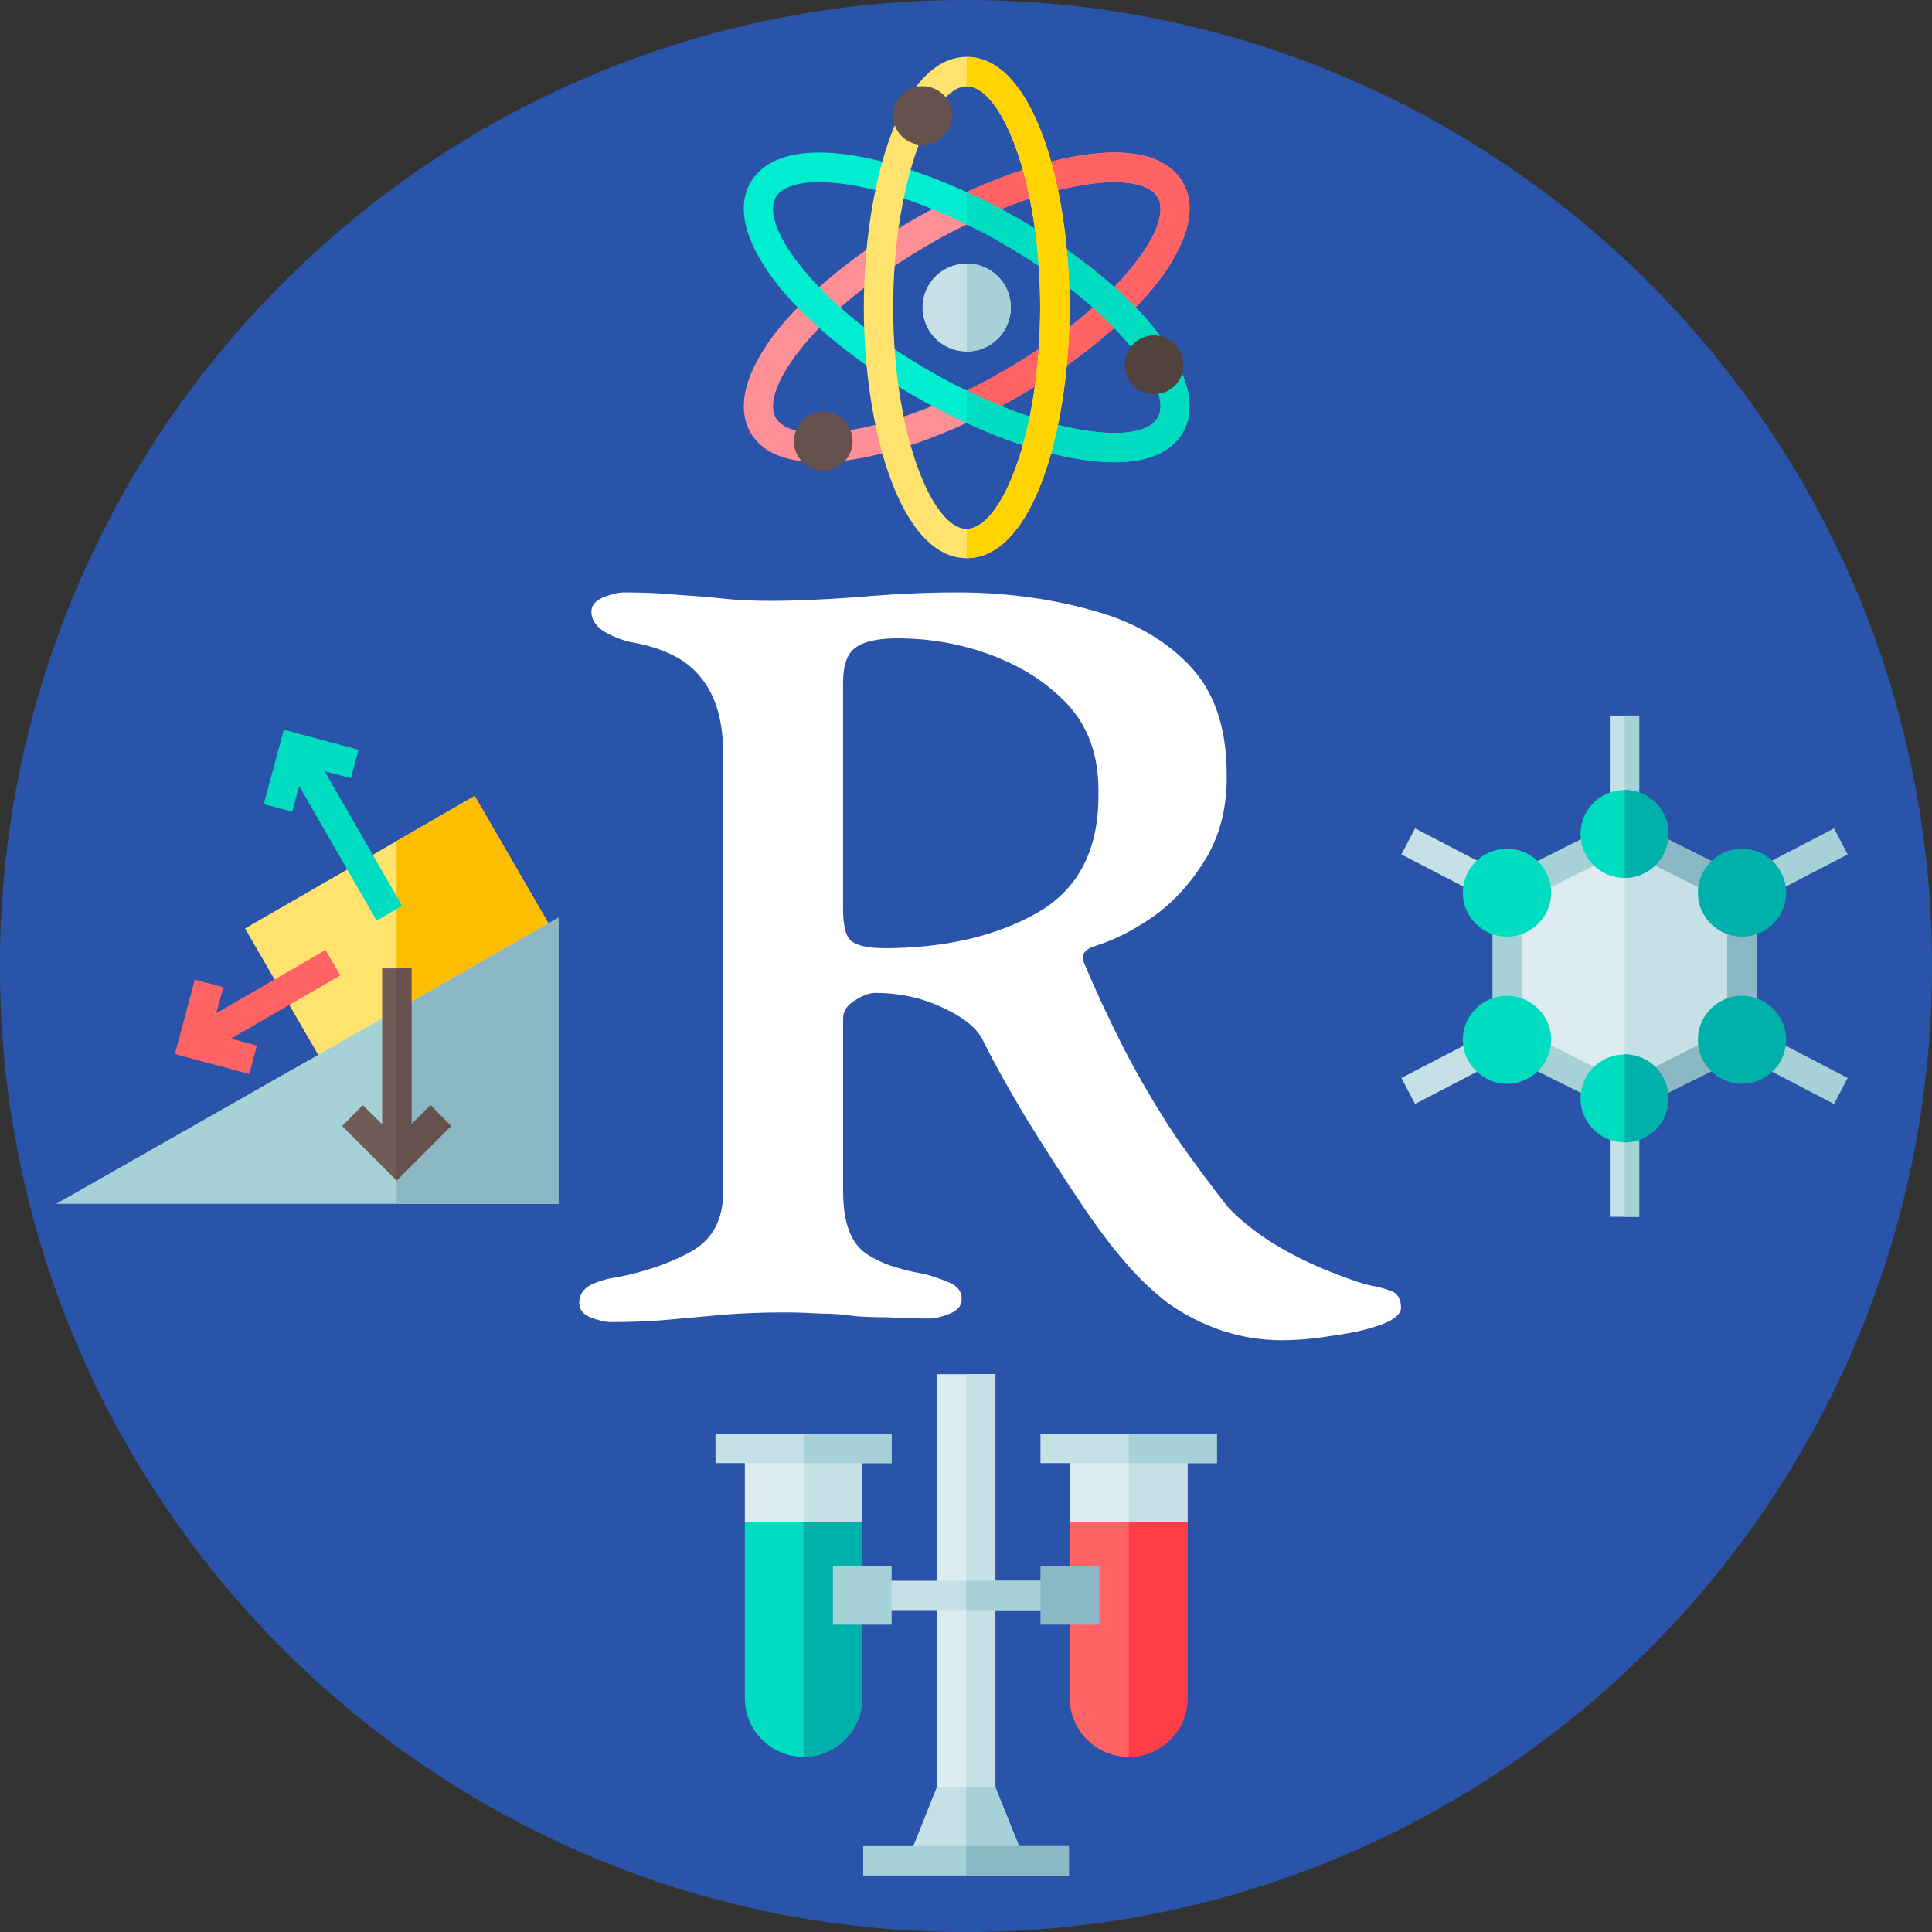 <?xml version="1.0" encoding="UTF-8" standalone="no"?>
<svg
   xmlns:dc="http://purl.org/dc/elements/1.1/"
   xmlns:cc="http://creativecommons.org/ns#"
   xmlns:rdf="http://www.w3.org/1999/02/22-rdf-syntax-ns#"
   xmlns:svg="http://www.w3.org/2000/svg"
   xmlns="http://www.w3.org/2000/svg"
   xmlns:xlink="http://www.w3.org/1999/xlink"
   xmlns:sodipodi="http://sodipodi.sourceforge.net/DTD/sodipodi-0.dtd"
   xmlns:inkscape="http://www.inkscape.org/namespaces/inkscape"
   inkscape:version="1.0 (4035a4f, 2020-05-01)"
   inkscape:export-ydpi="6000.646"
   inkscape:export-xdpi="6000.646"
   inkscape:export-filename="/Users/rodrigoalcarazdelaosa/Desktop/logo.png"
   sodipodi:docname="logo.svg"
   id="svg322"
   version="1.2"
   viewBox="0 0 225 225"
   height="225pt"
   width="225pt">
  <rect x="0" y="0" width="225" height="225" fill="#333333" stroke="none"/>
  <sodipodi:namedview
     inkscape:current-layer="svg322"
     inkscape:window-maximized="0"
     inkscape:window-y="0"
     inkscape:window-x="0"
     inkscape:cy="203.37423"
     inkscape:cx="44.003638"
     inkscape:zoom="2.1366456"
     fit-margin-bottom="0"
     fit-margin-right="0"
     fit-margin-left="0"
     fit-margin-top="0"
     showgrid="false"
     id="namedview324"
     inkscape:window-height="900"
     inkscape:window-width="1440"
     inkscape:pageshadow="2"
     inkscape:pageopacity="0"
     guidetolerance="10"
     gridtolerance="10"
     objecttolerance="10"
     borderopacity="1"
     bordercolor="#666666"
     pagecolor="#ffffff" />
  <defs
     id="defs117">
    <g
       id="g16">
      <symbol
         id="glyph0-0"
         overflow="visible">
        <path
           id="path10"
           d="M 1.031,0 V -9.766 H 9.297 V 0 Z M 2.062,-1.031 H 8.266 V -8.734 H 2.062 Z m 0,0"
           style="stroke:none" />
      </symbol>
      <symbol
         id="glyph0-1"
         overflow="visible">
        <path
           id="path13"
           d="m 9.703,0.297 c -0.273,0 -0.531,-0.043 -0.781,-0.125 C 8.672,0.086 8.438,-0.031 8.219,-0.188 8.008,-0.352 7.816,-0.539 7.641,-0.75 7.504,-0.906 7.32,-1.148 7.094,-1.484 6.863,-1.828 6.629,-2.191 6.391,-2.578 6.16,-2.961 5.973,-3.301 5.828,-3.594 5.742,-3.75 5.57,-3.883 5.312,-4 5.051,-4.125 4.758,-4.188 4.438,-4.188 c -0.062,0 -0.148,0.031 -0.25,0.094 -0.105,0.062 -0.156,0.141 -0.156,0.234 V -1.625 c 0,0.367 0.082,0.621 0.25,0.766 0.164,0.137 0.426,0.234 0.781,0.297 0.102,0.023 0.211,0.059 0.328,0.109 0.113,0.043 0.172,0.117 0.172,0.219 0,0.086 -0.055,0.148 -0.156,0.188 -0.105,0.043 -0.195,0.062 -0.266,0.062 C 4.93,0.016 4.75,0.008 4.594,0 4.445,0 4.305,-0.004 4.172,-0.016 c -0.125,-0.02 -0.262,-0.031 -0.406,-0.031 -0.148,-0.008 -0.312,-0.016 -0.5,-0.016 -0.293,0 -0.559,0.012 -0.797,0.031 C 2.238,-0.008 2.008,0.008 1.781,0.031 1.562,0.051 1.312,0.062 1.031,0.062 0.957,0.062 0.867,0.039 0.766,0 0.672,-0.039 0.625,-0.102 0.625,-0.188 c 0,-0.102 0.051,-0.18 0.156,-0.234 0.113,-0.051 0.223,-0.082 0.328,-0.094 C 1.473,-0.586 1.789,-0.695 2.062,-0.844 2.344,-1 2.484,-1.258 2.484,-1.625 v -5.641 c 0,-0.426 -0.094,-0.754 -0.281,-0.984 C 2.023,-8.488 1.719,-8.645 1.281,-8.719 1.156,-8.75 1.039,-8.797 0.938,-8.859 c -0.105,-0.07 -0.156,-0.156 -0.156,-0.25 0,-0.082 0.051,-0.145 0.156,-0.188 0.102,-0.039 0.191,-0.062 0.266,-0.062 0.27,0 0.5,0.012 0.688,0.031 C 2.086,-9.316 2.281,-9.301 2.469,-9.281 2.664,-9.258 2.883,-9.25 3.125,-9.25 c 0.281,0 0.641,-0.016 1.078,-0.047 0.438,-0.039 0.867,-0.062 1.297,-0.062 0.602,0 1.172,0.074 1.703,0.219 0.531,0.137 0.957,0.371 1.281,0.703 0.332,0.336 0.5,0.809 0.5,1.422 0.008,0.398 -0.074,0.75 -0.25,1.062 -0.18,0.305 -0.398,0.555 -0.656,0.75 -0.262,0.188 -0.523,0.324 -0.781,0.406 -0.148,0.043 -0.199,0.117 -0.156,0.219 0.145,0.344 0.316,0.715 0.516,1.109 0.207,0.398 0.43,0.777 0.672,1.141 0.25,0.355 0.473,0.656 0.672,0.906 0.156,0.168 0.359,0.328 0.609,0.484 0.25,0.148 0.492,0.266 0.734,0.359 0.238,0.094 0.41,0.152 0.516,0.172 0.07,0.012 0.148,0.031 0.234,0.062 0.094,0.031 0.141,0.105 0.141,0.219 0,0.086 -0.086,0.156 -0.25,0.219 -0.168,0.062 -0.371,0.109 -0.609,0.141 -0.23,0.039 -0.453,0.062 -0.672,0.062 z m -5.156,-5.062 c 0.781,0 1.441,-0.148 1.984,-0.453 0.551,-0.312 0.816,-0.844 0.797,-1.594 0,-0.445 -0.133,-0.812 -0.391,-1.094 -0.262,-0.281 -0.59,-0.492 -0.984,-0.641 -0.387,-0.145 -0.793,-0.219 -1.219,-0.219 -0.262,0 -0.445,0.043 -0.547,0.125 -0.105,0.074 -0.156,0.227 -0.156,0.453 v 2.906 c 0,0.242 0.039,0.387 0.125,0.438 0.094,0.055 0.223,0.078 0.391,0.078 z m 0,0"
           style="stroke:none" />
      </symbol>
    </g>
    <clipPath
       id="clip1">
      <path
         id="path18"
         d="M 0,0 H 25.352 V 25.34 H 0 Z m 0,0" />
    </clipPath>
    <clipPath
       id="clip2">
      <path
         id="path21"
         d="M 9.445,2 H 15.906 V 7 H 9.445 Z m 0,0" />
    </clipPath>
    <clipPath
       id="clip3">
      <path
         id="path24"
         d="m 12,2 h 3.906 V 6 H 12 Z m 0,0" />
    </clipPath>
    <clipPath
       id="clip4">
      <path
         id="path27"
         d="M 9.445,2 H 15.906 V 7 H 9.445 Z m 0,0" />
    </clipPath>
    <clipPath
       id="clip5">
      <path
         id="path30"
         d="m 12,2 h 3.906 V 7 H 12 Z m 0,0" />
    </clipPath>
    <clipPath
       id="clip6">
      <path
         id="path33"
         d="m 11,0.93 h 4 v 6.473 h -4 z m 0,0" />
    </clipPath>
    <clipPath
       id="clip7">
      <path
         id="path36"
         d="m 12,0.93 h 3 v 6.473 h -3 z m 0,0" />
    </clipPath>
    <clipPath
       id="clip8">
      <path
         id="path39"
         d="m 14,4 h 1.906 V 6 H 14 Z m 0,0" />
    </clipPath>
    <clipPath
       id="clip9">
      <path
         id="path42"
         d="m 11,22 h 3 v 2.41 h -3 z m 0,0" />
    </clipPath>
    <clipPath
       id="clip10">
      <path
         id="path45"
         d="m 12,22 h 2 v 2.41 h -2 z m 0,0" />
    </clipPath>
    <clipPath
       id="clip11">
      <path
         id="path48"
         d="m 12,17.938 h 2 V 24 h -2 z m 0,0" />
    </clipPath>
    <clipPath
       id="clip12">
      <path
         id="path51"
         d="m 14,18 h 1.914 v 3 H 14 Z m 0,0" />
    </clipPath>
    <clipPath
       id="clip13">
      <path
         id="path54"
         d="m 14,19 h 1.914 v 4 H 14 Z m 0,0" />
    </clipPath>
    <clipPath
       id="clip14">
      <path
         id="path57"
         d="m 13,18 h 2.914 v 2 H 13 Z m 0,0" />
    </clipPath>
    <clipPath
       id="clip15">
      <path
         id="path60"
         d="m 14,18 h 1.914 v 2 H 14 Z m 0,0" />
    </clipPath>
    <clipPath
       id="clip16">
      <path
         id="path63"
         d="M 9.441,18 H 12 v 3 H 9.441 Z m 0,0" />
    </clipPath>
    <clipPath
       id="clip17">
      <path
         id="path66"
         d="M 9.441,19 H 12 v 4 H 9.441 Z m 0,0" />
    </clipPath>
    <clipPath
       id="clip18">
      <path
         id="path69"
         d="M 9.441,18 H 12 v 2 H 9.441 Z m 0,0" />
    </clipPath>
    <clipPath
       id="clip19">
      <path
         id="path72"
         d="m 11,24 h 4 v 0.41 h -4 z m 0,0" />
    </clipPath>
    <clipPath
       id="clip20">
      <path
         id="path75"
         d="m 12,24 h 3 v 0.41 h -3 z m 0,0" />
    </clipPath>
    <clipPath
       id="clip21">
      <path
         id="path78"
         d="m 20,14 h 2 v 1.906 h -2 z m 0,0" />
    </clipPath>
    <clipPath
       id="clip22">
      <path
         id="path81"
         d="m 20,9.434 h 2 V 11 h -2 z m 0,0" />
    </clipPath>
    <clipPath
       id="clip23">
      <path
         id="path84"
         d="m 22,10 h 2.418 v 2 H 22 Z m 0,0" />
    </clipPath>
    <clipPath
       id="clip24">
      <path
         id="path87"
         d="m 22,13 h 2.418 v 2 H 22 Z m 0,0" />
    </clipPath>
    <clipPath
       id="clip25">
      <path
         id="path90"
         d="m 21,9.434 h 1 V 11 h -1 z m 0,0" />
    </clipPath>
    <clipPath
       id="clip26">
      <path
         id="path93"
         d="m 21,14 h 1 v 1.906 h -1 z m 0,0" />
    </clipPath>
    <clipPath
       id="clip27">
      <path
         id="path96"
         d="m 3,10 h 4.414 v 4 H 3 Z m 0,0" />
    </clipPath>
    <clipPath
       id="clip28">
      <path
         id="path99"
         d="m 5,10 h 2.414 v 4 H 5 Z m 0,0" />
    </clipPath>
    <clipPath
       id="clip29">
      <path
         id="path102"
         d="m 0.93,12 h 6.484 v 3.906 H 0.93 Z m 0,0" />
    </clipPath>
    <clipPath
       id="clip30">
      <path
         id="path105"
         d="m 5,12 h 2.414 v 3.906 H 5 Z m 0,0" />
    </clipPath>
    <clipPath
       id="clip31">
      <path
         id="path108"
         d="m 4,12 h 3 v 3.906 H 4 Z m 0,0" />
    </clipPath>
    <clipPath
       id="clip32">
      <path
         id="path111"
         d="M 3,9.434 H 6 V 13 H 3 Z m 0,0" />
    </clipPath>
    <clipPath
       id="clip33">
      <path
         id="path114"
         d="m 5,12 h 2 v 3.906 H 5 Z m 0,0" />
    </clipPath>
  </defs>
  <g
     transform="matrix(9.02,0,0,9.02,-1.832,-1.762)"
     id="g1353">
    <path
       style="clip-rule:nonzero;fill:#2a54a9;fill-opacity:1;fill-rule:nonzero;stroke:none;stroke-width:1"
       d="m 25.148,12.668 c 0,-6.887 -5.582,-12.473 -12.473,-12.473 -6.887,0 -12.473,5.586 -12.473,12.473 0,6.887 5.586,12.473 12.473,12.473 6.891,0 12.473,-5.586 12.473,-12.473 z m 0,0"
       id="path119" />
    <g
       id="g125"
       style="fill:#ffffff;fill-opacity:1">
      <use
         height="100%"
         width="100%"
         id="use123"
         y="17.203"
         x="7.057"
         xlink:href="#glyph0-1" />
    </g>
    <path
       id="path127"
       d="m 12.684,3.598 c -0.316,0 -0.57,0.254 -0.57,0.566 0,0.316 0.254,0.57 0.57,0.57 0.316,0 0.57,-0.254 0.57,-0.57 0,-0.312 -0.254,-0.566 -0.57,-0.566 z m 0,0"
       style="fill:#c5e1e6;fill-opacity:1;fill-rule:nonzero;stroke:none" />
    <g
       id="g131"
       clip-rule="nonzero"
       clip-path="url(#clip2)">
      <path
         id="path129"
         d="M 15.477,2.555 C 15.117,1.922 13.875,2.129 12.684,2.676 c -0.223,0.102 -0.445,0.215 -0.664,0.34 -0.719,0.418 -1.34,0.914 -1.746,1.402 -0.438,0.539 -0.574,1.023 -0.383,1.359 0.156,0.273 0.48,0.387 0.891,0.387 0.535,0 1.227,-0.195 1.902,-0.508 0.227,-0.102 0.449,-0.215 0.664,-0.34 0.723,-0.418 1.34,-0.914 1.746,-1.406 0.438,-0.539 0.574,-1.02 0.383,-1.355 z M 14.797,3.668 C 14.426,4.125 13.84,4.594 13.156,4.988 13,5.078 12.84,5.164 12.684,5.238 c -1.219,0.598 -2.266,0.691 -2.465,0.352 -0.105,-0.188 0.027,-0.531 0.352,-0.926 0.371,-0.457 0.957,-0.926 1.641,-1.32 0.156,-0.094 0.316,-0.176 0.473,-0.25 0.758,-0.371 1.445,-0.547 1.91,-0.547 0.277,0 0.48,0.066 0.555,0.195 0.109,0.188 -0.023,0.531 -0.352,0.926 z m 0,0"
         style="fill:#ff8f97;fill-opacity:1;fill-rule:nonzero;stroke:none" />
    </g>
    <g
       id="g135"
       clip-rule="nonzero"
       clip-path="url(#clip3)">
      <path
         id="path133"
         d="m 15.094,3.91 c -0.406,0.492 -1.023,0.988 -1.746,1.406 -0.215,0.125 -0.438,0.238 -0.664,0.34 V 5.238 C 12.84,5.164 13,5.078 13.156,4.988 13.84,4.594 14.426,4.125 14.797,3.668 15.125,3.273 15.258,2.93 15.148,2.742 15.074,2.613 14.871,2.547 14.594,2.547 c -0.465,0 -1.152,0.176 -1.91,0.547 V 2.676 C 13.875,2.129 15.117,1.922 15.477,2.555 15.668,2.891 15.531,3.371 15.094,3.91 Z m 0,0"
         style="fill:#ff6363;fill-opacity:1;fill-rule:nonzero;stroke:none" />
    </g>
    <g
       id="g139"
       clip-rule="nonzero"
       clip-path="url(#clip4)">
      <path
         id="path137"
         d="M 15.094,4.418 C 14.688,3.93 14.07,3.434 13.348,3.016 13.133,2.891 12.906,2.777 12.684,2.676 11.492,2.129 10.258,1.922 9.891,2.555 9.699,2.891 9.836,3.371 10.273,3.91 c 0.406,0.492 1.027,0.988 1.746,1.406 0.219,0.125 0.438,0.238 0.664,0.34 0.676,0.312 1.367,0.508 1.906,0.508 0.406,0 0.73,-0.113 0.887,-0.387 0.191,-0.336 0.055,-0.82 -0.383,-1.359 z m 0.055,1.172 C 14.953,5.93 13.902,5.836 12.684,5.238 12.527,5.164 12.367,5.078 12.211,4.988 11.527,4.594 10.941,4.125 10.57,3.668 10.246,3.273 10.113,2.93 10.219,2.742 c 0.074,-0.129 0.277,-0.195 0.559,-0.195 0.461,0 1.152,0.176 1.906,0.547 0.156,0.074 0.316,0.156 0.473,0.25 0.684,0.395 1.27,0.863 1.641,1.32 0.328,0.395 0.461,0.738 0.352,0.926 z m 0,0"
         style="fill:#00eecf;fill-opacity:1;fill-rule:nonzero;stroke:none" />
    </g>
    <g
       id="g143"
       clip-rule="nonzero"
       clip-path="url(#clip5)">
      <path
         id="path141"
         d="m 15.477,5.777 c -0.156,0.273 -0.48,0.387 -0.887,0.387 -0.539,0 -1.23,-0.195 -1.906,-0.508 V 5.238 c 1.219,0.598 2.27,0.691 2.465,0.352 C 15.258,5.402 15.125,5.059 14.797,4.664 14.426,4.207 13.84,3.738 13.156,3.344 13,3.25 12.84,3.168 12.684,3.094 V 2.676 c 0.223,0.102 0.449,0.215 0.664,0.34 0.723,0.418 1.34,0.914 1.746,1.402 0.438,0.539 0.574,1.023 0.383,1.359 z m 0,0"
         style="fill:#00dcbf;fill-opacity:1;fill-rule:nonzero;stroke:none" />
    </g>
    <g
       id="g147"
       clip-rule="nonzero"
       clip-path="url(#clip6)">
      <path
         id="path145"
         d="m 12.684,0.93 c -0.859,0 -1.328,1.672 -1.328,3.234 0,1.562 0.469,3.238 1.328,3.238 0.863,0 1.328,-1.676 1.328,-3.238 0,-1.562 -0.465,-3.234 -1.328,-3.234 z m 0,6.094 c -0.445,0 -0.949,-1.23 -0.949,-2.859 0,-1.625 0.504,-2.855 0.949,-2.855 0.449,0 0.949,1.23 0.949,2.855 0,1.629 -0.5,2.859 -0.949,2.859 z m 0,0"
         style="fill:#ffe36e;fill-opacity:1;fill-rule:nonzero;stroke:none" />
    </g>
    <g
       id="g151"
       clip-rule="nonzero"
       clip-path="url(#clip7)">
      <path
         id="path149"
         d="m 14.012,4.164 c 0,1.562 -0.465,3.238 -1.328,3.238 V 7.023 c 0.449,0 0.949,-1.23 0.949,-2.859 0,-1.625 -0.5,-2.855 -0.949,-2.855 V 0.93 c 0.863,0 1.328,1.672 1.328,3.234 z m 0,0"
         style="fill:#ffd400;fill-opacity:1;fill-rule:nonzero;stroke:none" />
    </g>
    <path
       id="path153"
       d="m 12.113,2.066 c -0.207,0 -0.379,-0.172 -0.379,-0.379 0,-0.211 0.172,-0.379 0.379,-0.379 0.211,0 0.383,0.168 0.383,0.379 0,0.207 -0.172,0.379 -0.383,0.379 z m 0,0"
       style="fill:#66514c;fill-opacity:1;fill-rule:nonzero;stroke:none" />
    <path
       id="path155"
       d="M 10.504,6.082 C 10.398,5.898 10.465,5.668 10.645,5.562 10.824,5.457 11.059,5.52 11.16,5.703 11.266,5.883 11.203,6.113 11.023,6.219 10.844,6.324 10.609,6.262 10.504,6.082 Z m 0,0"
       style="fill:#66514c;fill-opacity:1;fill-rule:nonzero;stroke:none" />
    <g
       id="g159"
       clip-rule="nonzero"
       clip-path="url(#clip8)">
      <path
         id="path157"
         d="M 14.914,5.234 C 14.734,5.129 14.668,4.898 14.777,4.715 14.879,4.539 15.109,4.469 15.293,4.578 15.477,4.684 15.535,4.914 15.434,5.094 15.328,5.277 15.094,5.34 14.914,5.234 Z m 0,0"
         style="fill:#51423d;fill-opacity:1;fill-rule:nonzero;stroke:none" />
    </g>
    <path
       id="path161"
       d="m 13.254,4.164 c 0,0.316 -0.254,0.57 -0.57,0.57 V 3.598 c 0.316,0 0.57,0.254 0.57,0.566 z m 0,0"
       style="fill:#a6d1d7;fill-opacity:1;fill-rule:nonzero;stroke:none" />
    <g
       id="g165"
       clip-rule="nonzero"
       clip-path="url(#clip9)">
      <path
         id="path163"
         d="m 13.438,24.223 h -1.52 l 0.379,-0.949 0.379,-0.395 0.379,0.395 z m 0,0"
         style="fill:#c5e1e6;fill-opacity:1;fill-rule:nonzero;stroke:none" />
    </g>
    <g
       id="g169"
       clip-rule="nonzero"
       clip-path="url(#clip10)">
      <path
         id="path167"
         d="m 13.055,23.273 0.383,0.949 h -0.762 v -1.344 z m 0,0"
         style="fill:#a6d1d7;fill-opacity:1;fill-rule:nonzero;stroke:none" />
    </g>
    <g
       id="g175"
       clip-rule="nonzero"
       clip-path="url(#clip11)">
      <path
         id="path171"
         d="m 12.297,17.938 h 0.758 v 5.336 h -0.758 z m 0,0"
         style="fill:#deebf0;fill-opacity:1;fill-rule:nonzero;stroke:none" />
      <path
         id="path173"
         d="m 12.676,17.938 h 0.379 v 5.336 h -0.379 z m 0,0"
         style="fill:#c5e1e6;fill-opacity:1;fill-rule:nonzero;stroke:none" />
    </g>
    <g
       id="g181"
       clip-rule="nonzero"
       clip-path="url(#clip12)">
      <path
         id="path177"
         d="m 15.535,18.898 v 0.949 l -0.758,0.379 -0.762,-0.379 v -0.949 z m 0,0"
         style="fill:#deebf0;fill-opacity:1;fill-rule:nonzero;stroke:none" />
      <path
         id="path179"
         d="m 15.535,18.898 v 0.949 l -0.758,0.379 v -1.328 z m 0,0"
         style="fill:#c5e1e6;fill-opacity:1;fill-rule:nonzero;stroke:none" />
    </g>
    <g
       id="g187"
       clip-rule="nonzero"
       clip-path="url(#clip13)">
      <path
         id="path183"
         d="m 15.535,19.848 v 2.273 c 0,0.418 -0.344,0.758 -0.758,0.758 -0.418,0 -0.762,-0.34 -0.762,-0.758 v -2.273 z m 0,0"
         style="fill:#ff6363;fill-opacity:1;fill-rule:nonzero;stroke:none" />
      <path
         id="path185"
         d="m 14.777,19.848 h 0.758 v 2.273 c 0,0.418 -0.344,0.758 -0.758,0.758 z m 0,0"
         style="fill:#ff3d47;fill-opacity:1;fill-rule:nonzero;stroke:none" />
    </g>
    <g
       id="g191"
       clip-rule="nonzero"
       clip-path="url(#clip14)">
      <path
         id="path189"
         d="m 13.637,18.707 h 2.277 v 0.379 h -2.277 z m 0,0"
         style="fill:#c5e1e6;fill-opacity:1;fill-rule:nonzero;stroke:none" />
    </g>
    <g
       id="g195"
       clip-rule="nonzero"
       clip-path="url(#clip15)">
      <path
         id="path193"
         d="m 14.777,18.707 h 1.137 v 0.379 h -1.137 z m 0,0"
         style="fill:#a6d1d7;fill-opacity:1;fill-rule:nonzero;stroke:none" />
    </g>
    <g
       id="g199"
       clip-rule="nonzero"
       clip-path="url(#clip16)">
      <path
         id="path197"
         d="m 11.336,18.898 v 0.949 l -0.758,0.379 -0.758,-0.379 v -0.949 z m 0,0"
         style="fill:#deebf0;fill-opacity:1;fill-rule:nonzero;stroke:none" />
    </g>
    <path
       id="path201"
       d="m 11.336,18.898 v 0.949 l -0.758,0.379 v -1.328 z m 0,0"
       style="fill:#c5e1e6;fill-opacity:1;fill-rule:nonzero;stroke:none" />
    <g
       id="g205"
       clip-rule="nonzero"
       clip-path="url(#clip17)">
      <path
         id="path203"
         d="m 11.336,19.848 v 2.273 c 0,0.418 -0.34,0.758 -0.758,0.758 -0.418,0 -0.758,-0.34 -0.758,-0.758 v -2.273 z m 0,0"
         style="fill:#00dcbf;fill-opacity:1;fill-rule:nonzero;stroke:none" />
    </g>
    <path
       id="path207"
       d="m 10.578,19.848 h 0.758 v 2.273 c 0,0.418 -0.34,0.758 -0.758,0.758 z m 0,0"
       style="fill:#00b0ab;fill-opacity:1;fill-rule:nonzero;stroke:none" />
    <g
       id="g211"
       clip-rule="nonzero"
       clip-path="url(#clip18)">
      <path
         id="path209"
         d="m 9.441,18.707 h 2.273 v 0.379 H 9.441 Z m 0,0"
         style="fill:#c5e1e6;fill-opacity:1;fill-rule:nonzero;stroke:none" />
    </g>
    <path
       id="path213"
       d="m 10.578,18.707 h 1.137 v 0.379 h -1.137 z m 0,0"
       style="fill:#a6d1d7;fill-opacity:1;fill-rule:nonzero;stroke:none" />
    <path
       id="path215"
       d="m 11.527,20.605 h 2.301 v 0.379 h -2.301 z m 0,0"
       style="fill:#c5e1e6;fill-opacity:1;fill-rule:nonzero;stroke:none" />
    <g
       id="g219"
       clip-rule="nonzero"
       clip-path="url(#clip19)">
      <path
         id="path217"
         d="m 11.348,24.031 h 2.656 v 0.379 h -2.656 z m 0,0"
         style="fill:#a6d1d7;fill-opacity:1;fill-rule:nonzero;stroke:none" />
    </g>
    <path
       id="path221"
       d="m 10.957,20.414 h 0.758 v 0.758 h -0.758 z m 0,0"
       style="fill:#a6d1d7;fill-opacity:1;fill-rule:nonzero;stroke:none" />
    <path
       id="path223"
       d="m 12.676,20.605 h 1.152 v 0.379 h -1.152 z m 0,0"
       style="fill:#a6d1d7;fill-opacity:1;fill-rule:nonzero;stroke:none" />
    <g
       id="g227"
       clip-rule="nonzero"
       clip-path="url(#clip20)">
      <path
         id="path225"
         d="m 12.676,24.031 h 1.328 v 0.379 h -1.328 z m 0,0"
         style="fill:#8cb8c5;fill-opacity:1;fill-rule:nonzero;stroke:none" />
    </g>
    <path
       id="path229"
       d="m 13.637,20.414 h 0.762 v 0.758 h -0.762 z m 0,0"
       style="fill:#8cb8c5;fill-opacity:1;fill-rule:nonzero;stroke:none" />
    <path
       id="path231"
       d="m 22.695,11.723 v 1.895 L 21.18,14.375 19.66,13.617 v -1.895 l 1.52,-0.762 z m 0,0"
       style="fill:#deebf0;fill-opacity:1;fill-rule:nonzero;stroke:none" />
    <path
       id="path233"
       d="m 22.695,11.723 v 1.895 L 21.18,14.375 v -3.414 z m 0,0"
       style="fill:#c5e1e6;fill-opacity:1;fill-rule:nonzero;stroke:none" />
    <g
       id="g237"
       clip-rule="nonzero"
       clip-path="url(#clip21)">
      <path
         id="path235"
         d="m 20.988,14.758 h 0.379 v 1.148 h -0.379 z m 0,0"
         style="fill:#c5e1e6;fill-opacity:1;fill-rule:nonzero;stroke:none" />
    </g>
    <g
       id="g241"
       clip-rule="nonzero"
       clip-path="url(#clip22)">
      <path
         id="path239"
         d="m 20.988,9.434 h 0.379 v 1.148 h -0.379 z m 0,0"
         style="fill:#c5e1e6;fill-opacity:1;fill-rule:nonzero;stroke:none" />
    </g>
    <path
       id="path243"
       d="m 20.754,10.961 0.168,0.34 -0.836,0.422 -0.172,-0.34 z m 0,0"
       style="fill:#a6d1d7;fill-opacity:1;fill-rule:nonzero;stroke:none" />
    <g
       id="g247"
       clip-rule="nonzero"
       clip-path="url(#clip23)">
      <path
         id="path245"
         d="m 23.121,11.715 -0.176,-0.336 0.938,-0.488 0.176,0.336 z m 0,0"
         style="fill:#a6d1d7;fill-opacity:1;fill-rule:nonzero;stroke:none" />
    </g>
    <path
       id="path249"
       d="m 21.602,10.961 0.84,0.422 -0.172,0.34 -0.836,-0.422 z m 0,0"
       style="fill:#8cb8c5;fill-opacity:1;fill-rule:nonzero;stroke:none" />
    <path
       id="path251"
       d="m 18.473,14.449 -0.176,-0.336 0.941,-0.488 0.172,0.336 z m 0,0"
       style="fill:#c5e1e6;fill-opacity:1;fill-rule:nonzero;stroke:none" />
    <path
       id="path253"
       d="m 19.473,12.102 h 0.379 v 1.137 h -0.379 z m 0,0"
       style="fill:#a6d1d7;fill-opacity:1;fill-rule:nonzero;stroke:none" />
    <path
       id="path255"
       d="m 19.238,11.715 -0.941,-0.488 0.176,-0.336 0.938,0.488 z m 0,0"
       style="fill:#c5e1e6;fill-opacity:1;fill-rule:nonzero;stroke:none" />
    <path
       id="path257"
       d="m 20.086,13.617 0.836,0.422 -0.168,0.336 -0.84,-0.418 z m 0,0"
       style="fill:#a6d1d7;fill-opacity:1;fill-rule:nonzero;stroke:none" />
    <path
       id="path259"
       d="m 22.27,13.617 0.172,0.34 -0.84,0.418 -0.168,-0.336 z m 0,0"
       style="fill:#8cb8c5;fill-opacity:1;fill-rule:nonzero;stroke:none" />
    <g
       id="g263"
       clip-rule="nonzero"
       clip-path="url(#clip24)">
      <path
         id="path261"
         d="m 23.883,14.449 -0.938,-0.488 0.176,-0.336 0.938,0.488 z m 0,0"
         style="fill:#a6d1d7;fill-opacity:1;fill-rule:nonzero;stroke:none" />
    </g>
    <path
       id="path265"
       d="m 22.504,12.102 h 0.383 v 1.137 h -0.383 z m 0,0"
       style="fill:#8cb8c5;fill-opacity:1;fill-rule:nonzero;stroke:none" />
    <g
       id="g269"
       clip-rule="nonzero"
       clip-path="url(#clip25)">
      <path
         id="path267"
         d="m 21.18,9.434 h 0.188 v 1.148 h -0.188 z m 0,0"
         style="fill:#a6d1d7;fill-opacity:1;fill-rule:nonzero;stroke:none" />
    </g>
    <g
       id="g273"
       clip-rule="nonzero"
       clip-path="url(#clip26)">
      <path
         id="path271"
         d="m 21.18,14.758 h 0.188 v 1.148 h -0.188 z m 0,0"
         style="fill:#a6d1d7;fill-opacity:1;fill-rule:nonzero;stroke:none" />
    </g>
    <path
       id="path275"
       d="m 21.18,10.395 c -0.316,0 -0.57,0.254 -0.57,0.566 0,0.316 0.254,0.57 0.57,0.57 0.312,0 0.566,-0.254 0.566,-0.57 0,-0.312 -0.254,-0.566 -0.566,-0.566 z m 0,0"
       style="fill:#00dcbf;fill-opacity:1;fill-rule:nonzero;stroke:none" />
    <path
       id="path277"
       d="m 21.18,11.531 v -1.137 c 0.312,0 0.566,0.254 0.566,0.566 0,0.316 -0.254,0.57 -0.566,0.57 z m 0,0"
       style="fill:#00b0ab;fill-opacity:1;fill-rule:nonzero;stroke:none" />
    <path
       id="path279"
       d="m 21.18,13.809 c -0.316,0 -0.57,0.254 -0.57,0.566 0,0.316 0.254,0.57 0.57,0.57 0.312,0 0.566,-0.254 0.566,-0.57 0,-0.312 -0.254,-0.566 -0.566,-0.566 z m 0,0"
       style="fill:#00dcbf;fill-opacity:1;fill-rule:nonzero;stroke:none" />
    <path
       id="path281"
       d="m 22.695,12.289 c -0.312,0 -0.57,-0.254 -0.57,-0.566 0,-0.316 0.258,-0.57 0.57,-0.57 0.312,0 0.57,0.254 0.57,0.57 0,0.312 -0.258,0.566 -0.57,0.566 z m 0,0"
       style="fill:#00b0ab;fill-opacity:1;fill-rule:nonzero;stroke:none" />
    <path
       id="path283"
       d="m 22.695,14.188 c -0.312,0 -0.57,-0.254 -0.57,-0.57 0,-0.312 0.258,-0.566 0.57,-0.566 0.312,0 0.57,0.254 0.57,0.566 0,0.316 -0.258,0.57 -0.57,0.57 z m 0,0"
       style="fill:#00b0ab;fill-opacity:1;fill-rule:nonzero;stroke:none" />
    <path
       id="path285"
       d="m 21.746,14.375 c 0,0.316 -0.254,0.57 -0.566,0.57 v -1.137 c 0.312,0 0.566,0.254 0.566,0.566 z m 0,0"
       style="fill:#00b0ab;fill-opacity:1;fill-rule:nonzero;stroke:none" />
    <path
       id="path287"
       d="m 19.66,14.188 c -0.312,0 -0.57,-0.254 -0.57,-0.57 0,-0.312 0.258,-0.566 0.57,-0.566 0.312,0 0.57,0.254 0.57,0.566 0,0.316 -0.258,0.57 -0.57,0.57 z m 0,0"
       style="fill:#00dcbf;fill-opacity:1;fill-rule:nonzero;stroke:none" />
    <path
       id="path289"
       d="m 19.66,12.289 c -0.312,0 -0.57,-0.254 -0.57,-0.566 0,-0.316 0.258,-0.57 0.57,-0.57 0.312,0 0.57,0.254 0.57,0.57 0,0.312 -0.258,0.566 -0.57,0.566 z m 0,0"
       style="fill:#00dcbf;fill-opacity:1;fill-rule:nonzero;stroke:none" />
    <g
       id="g293"
       clip-rule="nonzero"
       clip-path="url(#clip27)">
      <path
         id="path291"
         d="m 7.379,12.281 -2.055,1.188 -0.91,0.523 -1.047,-1.809 1.957,-1.129 1.008,-0.582 z m 0,0"
         style="fill:#ffe36e;fill-opacity:1;fill-rule:nonzero;stroke:none" />
    </g>
    <g
       id="g297"
       clip-rule="nonzero"
       clip-path="url(#clip28)">
      <path
         id="path295"
         d="m 7.379,12.281 -2.055,1.188 v -2.414 l 1.008,-0.582 z m 0,0"
         style="fill:#fdbd00;fill-opacity:1;fill-rule:nonzero;stroke:none" />
    </g>
    <g
       id="g301"
       clip-rule="nonzero"
       clip-path="url(#clip29)">
      <path
         id="path299"
         d="m 5.324,13.238 -4.395,2.5 h 6.484 v -3.695 z m 0,0"
         style="fill:#a6d1d7;fill-opacity:1;fill-rule:nonzero;stroke:none" />
    </g>
    <g
       id="g305"
       clip-rule="nonzero"
       clip-path="url(#clip30)">
      <path
         id="path303"
         d="m 7.414,12.043 v 3.695 H 5.324 v -2.5 z m 0,0"
         style="fill:#8cb8c5;fill-opacity:1;fill-rule:nonzero;stroke:none" />
    </g>
    <g
       id="g309"
       clip-rule="nonzero"
       clip-path="url(#clip31)">
      <path
         id="path307"
         d="M 6.027,14.734 5.324,15.438 4.621,14.734 l 0.266,-0.27 0.25,0.246 v -2.012 h 0.379 v 2.012 l 0.246,-0.246 z m 0,0"
         style="fill:#705c57;fill-opacity:1;fill-rule:nonzero;stroke:none" />
    </g>
    <path
       id="path311"
       d="M 4.598,12.789 4.406,12.461 2.996,13.277 3.086,12.941 2.719,12.844 2.461,13.805 3.422,14.062 3.52,13.695 3.184,13.605 Z m 0,0"
       style="fill:#ff6363;fill-opacity:1;fill-rule:nonzero;stroke:none" />
    <g
       id="g315"
       clip-rule="nonzero"
       clip-path="url(#clip32)">
      <path
         id="path313"
         d="m 5.395,11.891 -1,-1.738 0.34,0.09 L 4.832,9.875 3.867,9.617 l -0.258,0.961 0.367,0.098 0.09,-0.332 1,1.738 z m 0,0"
         style="fill:#00dcbf;fill-opacity:1;fill-rule:nonzero;stroke:none" />
    </g>
    <g
       id="g319"
       clip-rule="nonzero"
       clip-path="url(#clip33)">
      <path
         id="path317"
         d="M 6.027,14.734 5.324,15.438 v -2.738 h 0.191 v 2.012 l 0.246,-0.246 z m 0,0"
         style="fill:#66514c;fill-opacity:1;fill-rule:nonzero;stroke:none" />
    </g>
  </g>
</svg>
